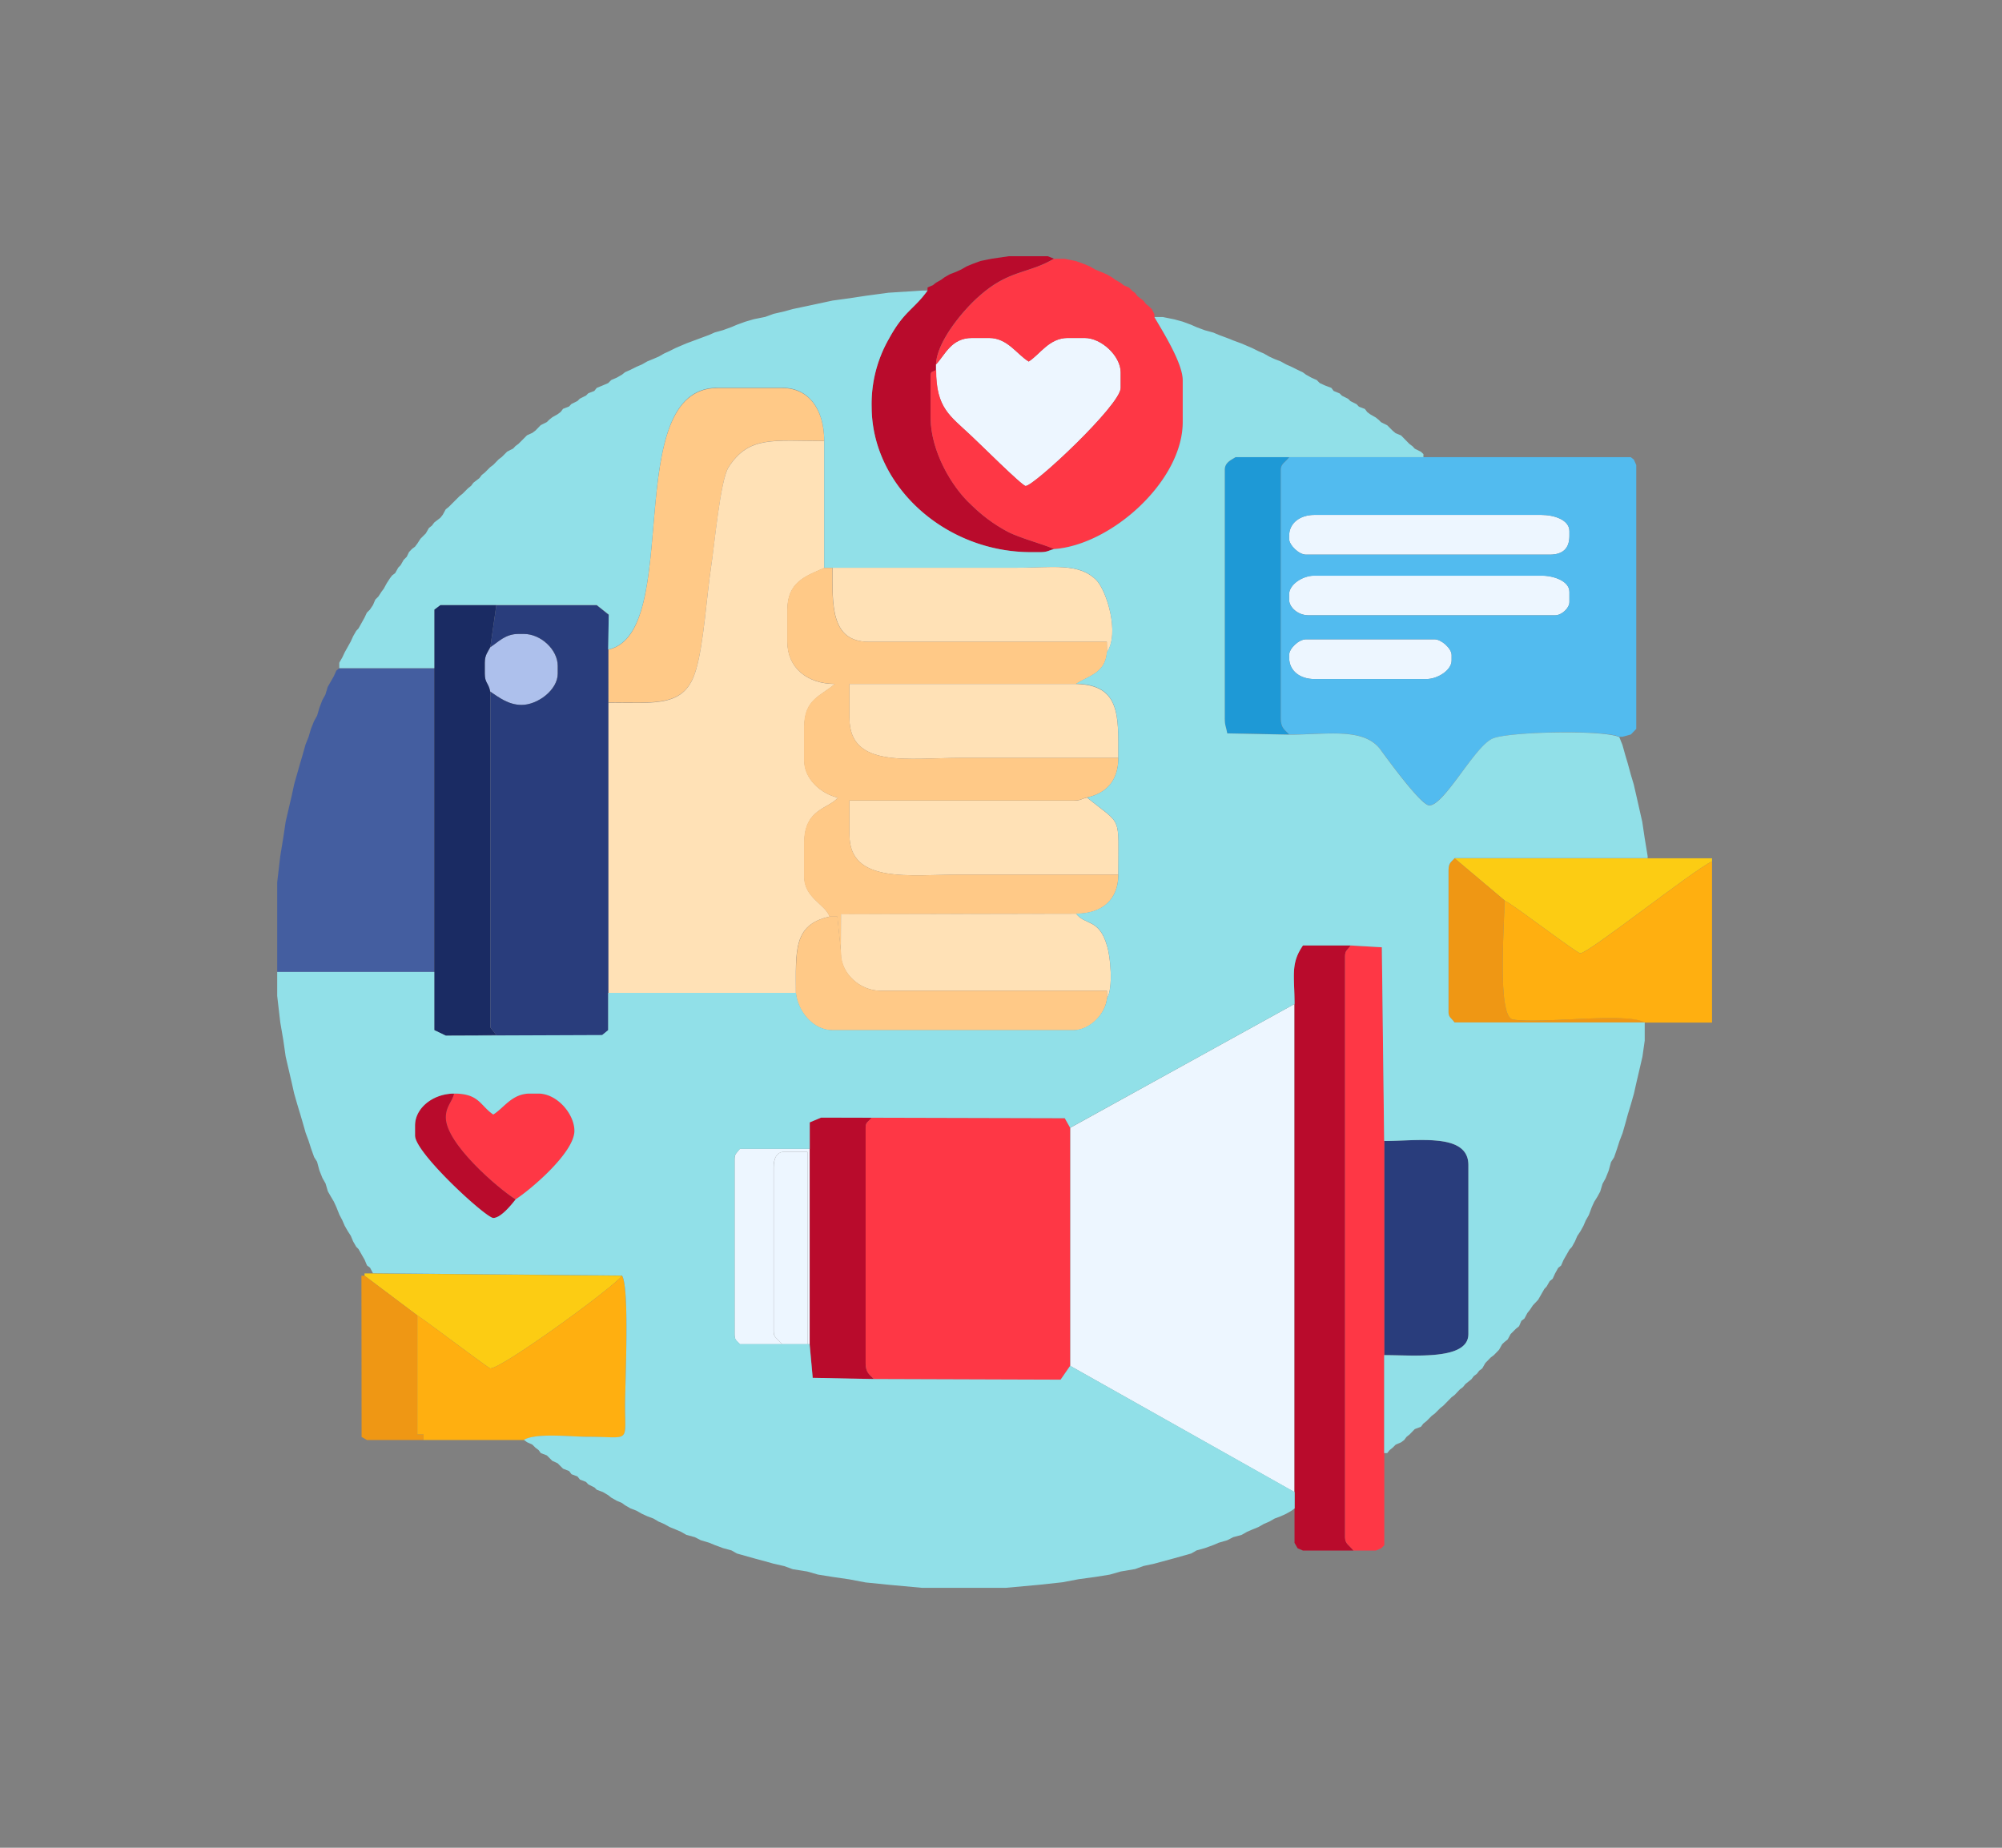 <svg xmlns="http://www.w3.org/2000/svg" width="13pt" height="16" viewBox="0 0 13 12"><rect x="0" y="0" width="13" height="12" fill="#808080" stroke="none"/><g fill-rule="evenodd"><path d="M6.441 1.68l-.074.015-.054.02-.036.015-.035.02-.035.016-.039.015-.035.02-.02.015-.035.02-.02.016-.035.015v.02c-.09.125-.152.133-.25.312a.85.85 0 0 0-.113.442c0 .515.477.945 1.035.945h.055c.05 0 .05-.008.094-.02-.04-.023-.219-.07-.301-.113a1.028 1.028 0 0 1-.242-.18c-.121-.113-.258-.343-.258-.562v-.258c0-.05.008-.031.035-.05v-.036c.004-.152.184-.36.277-.441.196-.176.317-.145.489-.246l-.04-.016h-.253zm0 0" fill="#b90b2c"/><path d="M6.078 2.367v.035c0 .25.09.297.23.43.044.04.329.324.352.324.055 0 .617-.527.617-.636v-.102c0-.106-.125-.223-.234-.223h-.11c-.12 0-.18.106-.253.153-.078-.047-.137-.153-.258-.153h-.11c-.136 0-.175.11-.234.172zm0 0" fill="#edf6ff"/><path d="M6.078 2.367c.059-.062.098-.172.234-.172h.11c.121 0 .18.106.258.153.074-.047.133-.153.254-.153h.109c.11 0 .234.118.234.223v.102c0 .109-.562.636-.617.636-.023 0-.308-.285-.351-.324-.141-.133-.23-.18-.23-.43-.028.02-.036 0-.036.051v.258c0 .219.137.45.258.562.078.075.14.125.242.18.082.043.262.09.3.113.376-.027.837-.445.837-.824V2.47c0-.114-.137-.328-.184-.41v-.02l-.016-.031-.02-.02-.019-.015-.015-.02-.04-.031-.015-.02-.02-.015-.019-.02-.035-.015-.02-.016-.035-.02-.02-.015-.035-.02-.035-.015-.039-.016-.035-.02-.035-.015-.055-.02-.074-.015h-.07c-.172.101-.293.07-.489.246-.093.082-.273.289-.277.441zm0 0" fill="#fe3745"/><path d="M8.371 3.48v.02c0 .04.063.102.11.102h1.582c.085 0 .128-.04.128-.122v-.03c0-.075-.101-.106-.183-.106H8.535c-.09 0-.164.05-.164.136zm0 0M8.371 3.86v.035c0 .05.059.101.125.101h1.602c.043 0 .093-.047.093-.086v-.066c0-.07-.101-.106-.183-.106H8.535c-.078 0-.164.059-.164.121zm0 0" fill="#edf6ff"/><path d="M7.188 4.238c.085-.129-.004-.402-.067-.468-.113-.118-.293-.083-.516-.083H5.406c0 .235-.015.481.235.481h1.546zm0 0" fill="#ffe1b6"/><path d="M8.371 4.254v.016c0 .09.074.14.164.14h.727c.074 0 .164-.058.164-.12v-.036c0-.043-.067-.102-.11-.102H8.48c-.046 0-.109.059-.109.102zm0 0" fill="#edf6ff"/><path d="M3.184 4.203c-.016.031-.036.05-.036.102v.07c0 .063.024.059.036.117.054.035.117.086.203.086.105 0 .234-.098.234-.203v-.05c0-.106-.11-.208-.219-.208h-.035c-.086 0-.129.051-.183.086zm0 0" fill="#adc0ec"/><path d="M3.95 4.219v.343c.316 0 .5.032.57-.214.05-.168.07-.489.097-.664.024-.149.059-.559.113-.649.133-.207.29-.172.622-.172 0-.191-.09-.343-.274-.343H4.66c-.637 0-.219 1.593-.71 1.699zm0 0" fill="#ffc987"/><path d="M3.95 4.563v1.886h1.218c0-.27-.02-.445.219-.496-.024-.078-.164-.121-.164-.258v-.222c0-.223.16-.22.218-.293-.109-.024-.218-.121-.218-.239V4.72c0-.18.109-.2.199-.278-.18 0-.309-.105-.309-.273v-.207c0-.18.114-.219.239-.273v-.825c-.332 0-.489-.035-.622.172-.054.09-.09.5-.113.649-.027.175-.047.496-.097.664-.07.246-.254.215-.57.215zm0 0" fill="#ffe1b6"/><path d="M8.371 4.77c-.031-.032-.055-.043-.055-.106V3.051c0-.04.028-.047.055-.082h-.348c-.03.02-.07.035-.07.082v1.613c0 .047.008.05.016.098zm0 0" fill="#1e99d6"/><path d="M7.262 4.922c0-.27.015-.473-.274-.48H5.516v.222c0 .328.382.258.726.258h1.02zm0 0" fill="#ffe1b6"/><path d="M9.316 4.152c.043 0 .11.059.11.102v.035c0 .063-.09.121-.164.121h-.727c-.09 0-.164-.05-.164-.14v-.016c0-.043.063-.102.11-.102zm-.945-.293c0-.062.086-.12.164-.12h1.473c.082 0 .183.034.183.105v.066c0 .04-.05.086-.093.086H8.496c-.066 0-.125-.05-.125-.101zm0-.379c0-.085.074-.136.164-.136h1.473c.082 0 .183.031.183.105v.031c0 .083-.043.122-.129.122H8.48c-.046 0-.109-.063-.109-.102zm0 1.29c.246 0 .48-.047.59.093.043.059.266.367.32.367.098 0 .293-.382.41-.433.098-.047.723-.059.825-.012h.02l.054-.015.035-.036V3.02l-.016-.036-.02-.015H8.372c-.027.035-.055.043-.055.082v1.613c0 .063.024.074.055.106zm0 0" fill="#52bbef"/><path d="M7.262 5.68c0-.395.027-.313-.203-.5-.04.008-.04.02-.09.02H5.516v.222c0 .32.39.258.726.258h1.02zm0 0" fill="#ffe1b6"/><path d="M5.387 5.953h.05l.024.238v-.253l1.527-.004c.172 0 .274-.094.274-.254h-1.02c-.336 0-.726.062-.726-.258v-.223h1.453c.05 0 .05-.011.09-.02.125-.027.203-.109.203-.257h-1.02c-.344 0-.726.07-.726-.258v-.223h1.472c.086-.054.188-.07.2-.203v-.07H5.64c-.25 0-.235-.246-.235-.48h-.054c-.125.054-.239.093-.239.273v.207c0 .168.13.273.309.273-.09.079-.2.098-.2.278v.222c0 .118.11.215.22.239-.06.074-.22.07-.22.293v.222c0 .137.141.18.165.258zm0 0" fill="#ffc987"/><path d="M2.184 4.355l-.016.036-.04.07-.015.05-.02.036-.019.05-.015.051-.02.036-.02.05-.015.051-.02.05-.02.071-.015.051-.02.07-.019.067-.015.07-.04.172-.015.101-.02.122-.02.171v.582h1.02V4.34h-.617zm0 0" fill="#445ea0"/><path d="M9.77 5.848c.074.039.468.343.492.343.054 0 .726-.535.855-.597v-.02H9.445zm0 0" fill="#fccc13"/><path d="M5.46 6.191c0 .133.126.243.255.243h1.473v.05c.042-.066.023-.273 0-.343-.051-.176-.141-.13-.2-.207l-1.527.003zm0 0" fill="#ffe1b6"/><path d="M10.68 6.64c-.117-.07-.668.012-.856-.019-.105-.016-.054-.637-.054-.773l-.325-.274c-.027.031-.039.031-.039.086v.91c0 .04.016.04.04.07zm0 0" fill="#ef9714"/><path d="M9.77 5.848c0 .136-.051.757.054.773.188.031.739-.05.856.02h.437V5.594c-.129.062-.8.597-.855.597-.024 0-.418-.304-.492-.343zm0 0" fill="#ffaf10"/><path d="M5.168 6.45c.012.116.11.241.238.241H6.97c.11 0 .21-.109.218-.207v-.05H5.716c-.13 0-.254-.11-.254-.243l-.024-.238h-.05c-.239.05-.219.227-.219.496zm0 0" fill="#ffc987"/><path d="M2.82 4.34V6.69l.075.036.328-.004-.04-.051v-2.18c-.011-.058-.035-.054-.035-.117v-.07c0-.051.02-.07.036-.102l.039-.273h-.364l-.039.03zm0 0" fill="#1a2b63"/><path d="M3.184 4.203c.054-.035.097-.086.183-.086h.035c.11 0 .22.102.22.207v.051c0 .105-.13.203-.235.203-.086 0-.149-.05-.203-.086v2.18l.039.05-.328.005 1.015-.004.04-.032V4.22l.003-.227-.078-.062h-.652zm0 0" fill="#293d7c"/><path d="M3.348 7.79c.101-.067.382-.306.382-.446 0-.11-.113-.242-.234-.242h-.055c-.117 0-.168.093-.238.136-.086-.058-.09-.136-.254-.136-.015.058-.054.082-.054.156 0 .168.335.457.453.531zm0 0" fill="#fe3745"/><path d="M3.348 7.79c-.118-.075-.453-.364-.453-.532 0-.074.039-.098.054-.156-.136 0-.254.093-.254.207v.066c0 .113.461.535.508.535.05 0 .121-.09.145-.12zm0 0" fill="#b90b2c"/><path d="M5.078 8.73c-.027-.035-.055-.043-.055-.082V7.582c0-.05.016-.102.07-.102h.15v1.25h.015V7.46h-.453c-.024.032-.035.032-.035.071v1.133c0 .04.011.04.035.066zm0 0" fill="#edf6ff"/><path d="M5.078 8.73h.164V7.48h-.148c-.055 0-.07.051-.07.102v1.066c0 .04.027.047.054.082zm0 0" fill="#edf6ff"/><path d="M8.988 8.8c.196 0 .547.036.547-.136V7.566c0-.21-.328-.156-.547-.156zm0 0" fill="#293d7c"/><path d="M2.71 8.543c.056.035.462.344.474.344.078 0 .808-.532.855-.602L2.422 8.27h-.055v.015zm0 0" fill="#fccc13"/><path d="M5.258 7.46v1.27l.02.22.398.007c-.031-.031-.055-.043-.055-.105V7.324c0-.039.016-.035.04-.066h-.329l-.074.031zm0 0" fill="#b90b2c"/><path d="M5.676 8.957l1.21.004.063-.09V7.324l-.035-.062-1.582-.004h.328c-.023.031-.039.027-.039.066v1.528c0 .062.024.074.055.105zm0 0" fill="#fe3745"/><path d="M2.348 9.332l.035.02h.367v-.036h-.04v-.773l-.343-.258h-.02zm0 0" fill="#ef9714"/><path d="M2.71 8.543v.773h.04v.036h.652c.078-.047.305-.02.418-.02.274 0 .239.047.239-.203 0-.149.03-.77-.02-.844-.047.07-.777.602-.855.602-.012 0-.418-.309-.473-.344zm0 0" fill="#ffaf10"/><path d="M6.95 7.324v1.547l1.456.82V6.52zm0 0" fill="#edf6ff"/><path d="M8.406 6.52v3.5l.02.035.035.015h.328c-.027-.035-.055-.043-.055-.086V6.211c0-.04.016-.04.036-.07h-.31c-.081.117-.054.195-.054.379zm0 0" fill="#b90b2c"/><path d="M8.79 10.07h.144l.035-.015.02-.02V7.41l-.016-1.258-.203-.011c-.02.03-.036.03-.036.07v3.773c0 .043.028.051.055.086zm0 0" fill="#fe3745"/><path d="M3.348 7.79c-.024.03-.094.12-.145.12-.047 0-.508-.422-.508-.535v-.066c0-.114.118-.207.254-.207.164 0 .168.078.254.136.07-.043.121-.136.238-.136h.055c.121 0 .234.132.234.242 0 .14-.28.379-.382.445zM5.77 1.901l-.149.02-.105.016-.11.015-.093.02-.07.015-.095.02-.054.015-.07.016-.055.02-.074.015-.055.016-.055.02-.035.015-.055.02-.054.015-.036.016-.054.02-.04.015-.054.02-.07.03-.04.02-.035.016-.035.02-.035.015-.039.016-.035.02-.035.015-.04.02-.034.015-.02.016-.035.02-.035.015-.02.02-.035.015-.039.016-.016.02-.039.015-.015.015-.04.02-.015.015-.04.02-.015.016-.039.015-.015.02-.02.015-.035.02-.02.016-.015.015-.04.02-.034.035-.02.015-.035.016-.055.055-.02.015-.015.016-.039.02-.035.035-.02.015-.035.036-.02.015-.035.035-.02.016-.015.02-.039.03-.015.02-.02.016-.035.035-.02.016-.07.07-.02.016-.019.035-.016.02-.039.03-.015.02-.02.016-.02.035-.035.035-.02.031-.015.02-.02.015-.019.02-.015.031-.02.02-.02.035-.015.015-.02.036-.02.015-.015.02-.02.031-.019.035-.015.02-.02.031-.02.02-.015.035-.02.03-.02.02-.015.032-.039.07-.015.016-.02.035-.016.035-.039.07-.015.032-.02.035v.035h.617v-.38l.04-.03h1.015l.078.062-.004.227c.492-.106.074-1.7.711-1.7h.418c.184 0 .274.153.274.344v.825h1.254c.222 0 .402-.036.515.082.063.066.152.34.066.468-.011.133-.113.149-.199.203.29.008.274.211.274.48 0 .15-.078.231-.203.259.23.187.203.105.203.5 0 .16-.102.254-.274.254.059.078.149.03.2.207.023.07.042.277 0 .343-.008.098-.11.207-.22.207H5.407c-.129 0-.226-.125-.238-.242H3.949v.242l-.039.032-1.015.004-.075-.036v-.378H1.8v.156l.02.172.02.117.015.105.04.172.015.067.02.07.02.066.015.051.02.07.019.051.016.05.02.056.019.03.015.056.02.05.02.035.015.051.02.035.019.032.016.035.02.05.019.036.015.035.02.035.02.031.015.036.02.035.015.015.04.07.015.036.02.015.019.036 1.617.015c.05.074.02.695.02.844 0 .25.035.203-.239.203-.113 0-.34-.027-.418.02l.02.015.035.016.02.02.02.015.015.02.039.015.035.035.035.016.035.035.04.016.015.02.039.015.016.02.039.015.015.016.04.02.015.015.04.015.034.02.02.016.035.02.035.015.02.015.035.02.039.015.035.02.035.016.04.015.034.02.035.015.036.02.039.016.035.015.035.02.055.015.039.02.054.016.036.015.054.02.055.015.035.02.11.031.074.02.054.015.07.016.055.02.094.015.07.02.094.015.11.016.105.02.149.015.218.02h.543l.219-.02.148-.016.106-.02.11-.015.093-.015.07-.02.094-.016.055-.02.07-.015.055-.015.074-.02.11-.031.035-.02.054-.015.055-.02.035-.015.055-.016.039-.02.055-.015.035-.02.035-.015.039-.016.035-.02.035-.015.035-.02.04-.015.035-.016.035-.02.02-.015V9.69l-1.458-.82-.062.09-1.211-.004-.399-.008-.02-.219h-.452c-.024-.027-.035-.027-.035-.066V7.531c0-.039.011-.039.035-.07h.453v-.172l.074-.031 1.582.004.035.062 1.457-.804c0-.184-.027-.262.055-.38h.309l.203.012.015 1.258c.219 0 .547-.055.547.156v1.098c0 .172-.351.137-.547.137v.636h.02l.015-.019.02-.016.02-.02.035-.015.02-.015.015-.02.02-.016.034-.035.04-.015.015-.02.02-.016.035-.035.02-.015.035-.035.02-.016.054-.055.02-.015.034-.036.02-.015.016-.02.039-.031.015-.02.02-.015.015-.02.02-.015.02-.035.035-.036.02-.015.034-.035.02-.036.016-.015.02-.016.019-.035.035-.035.02-.016.015-.035.02-.015.019-.036.016-.02.02-.03.034-.036.04-.07.015-.016.02-.035.019-.015.016-.035.02-.036.019-.015.015-.035.04-.07.015-.016.02-.036.015-.035.02-.03.02-.036.015-.035.02-.035.019-.051.016-.035.02-.032.019-.035.015-.05.02-.036.02-.05.015-.055.02-.031.019-.055.016-.05.02-.052.019-.066.015-.055.02-.066.02-.07.015-.067.04-.172.015-.105V6.64H9.445c-.023-.032-.039-.032-.039-.07v-.91c0-.056.012-.056.04-.087h1.253V5.56l-.02-.122-.015-.101-.039-.172-.016-.07-.02-.067-.019-.07-.015-.05-.02-.071-.02-.05c-.1-.048-.726-.036-.824.01-.117.052-.312.434-.41.434-.054 0-.277-.308-.32-.367-.11-.14-.344-.093-.59-.093l-.402-.008c-.008-.047-.016-.051-.016-.098V3.051c0-.047.04-.063.07-.082h1.22v-.02l-.016-.015-.04-.02-.015-.016-.02-.015-.054-.055-.036-.015-.019-.016-.035-.035-.04-.02-.015-.015-.02-.016-.035-.02-.02-.015-.015-.02-.039-.015-.015-.016-.04-.02-.015-.015-.04-.02-.015-.015-.039-.016-.015-.02-.04-.015-.035-.016-.02-.02-.034-.015-.036-.02-.02-.015-.034-.016-.04-.02-.034-.015-.036-.02-.039-.015-.035-.016-.035-.02-.035-.015-.04-.02-.07-.03-.054-.02-.04-.016-.054-.02-.035-.015-.055-.015-.054-.02-.036-.016-.054-.02-.055-.015-.074-.015h-.055c.047.082.184.296.184.41v.273c0 .38-.461.797-.836.824-.043.012-.043.02-.094.02h-.055c-.558 0-1.035-.43-1.035-.945a.85.85 0 0 1 .113-.442c.098-.18.16-.187.25-.312h-.035zm0 0" fill="#91e0e8"/></g></svg>
